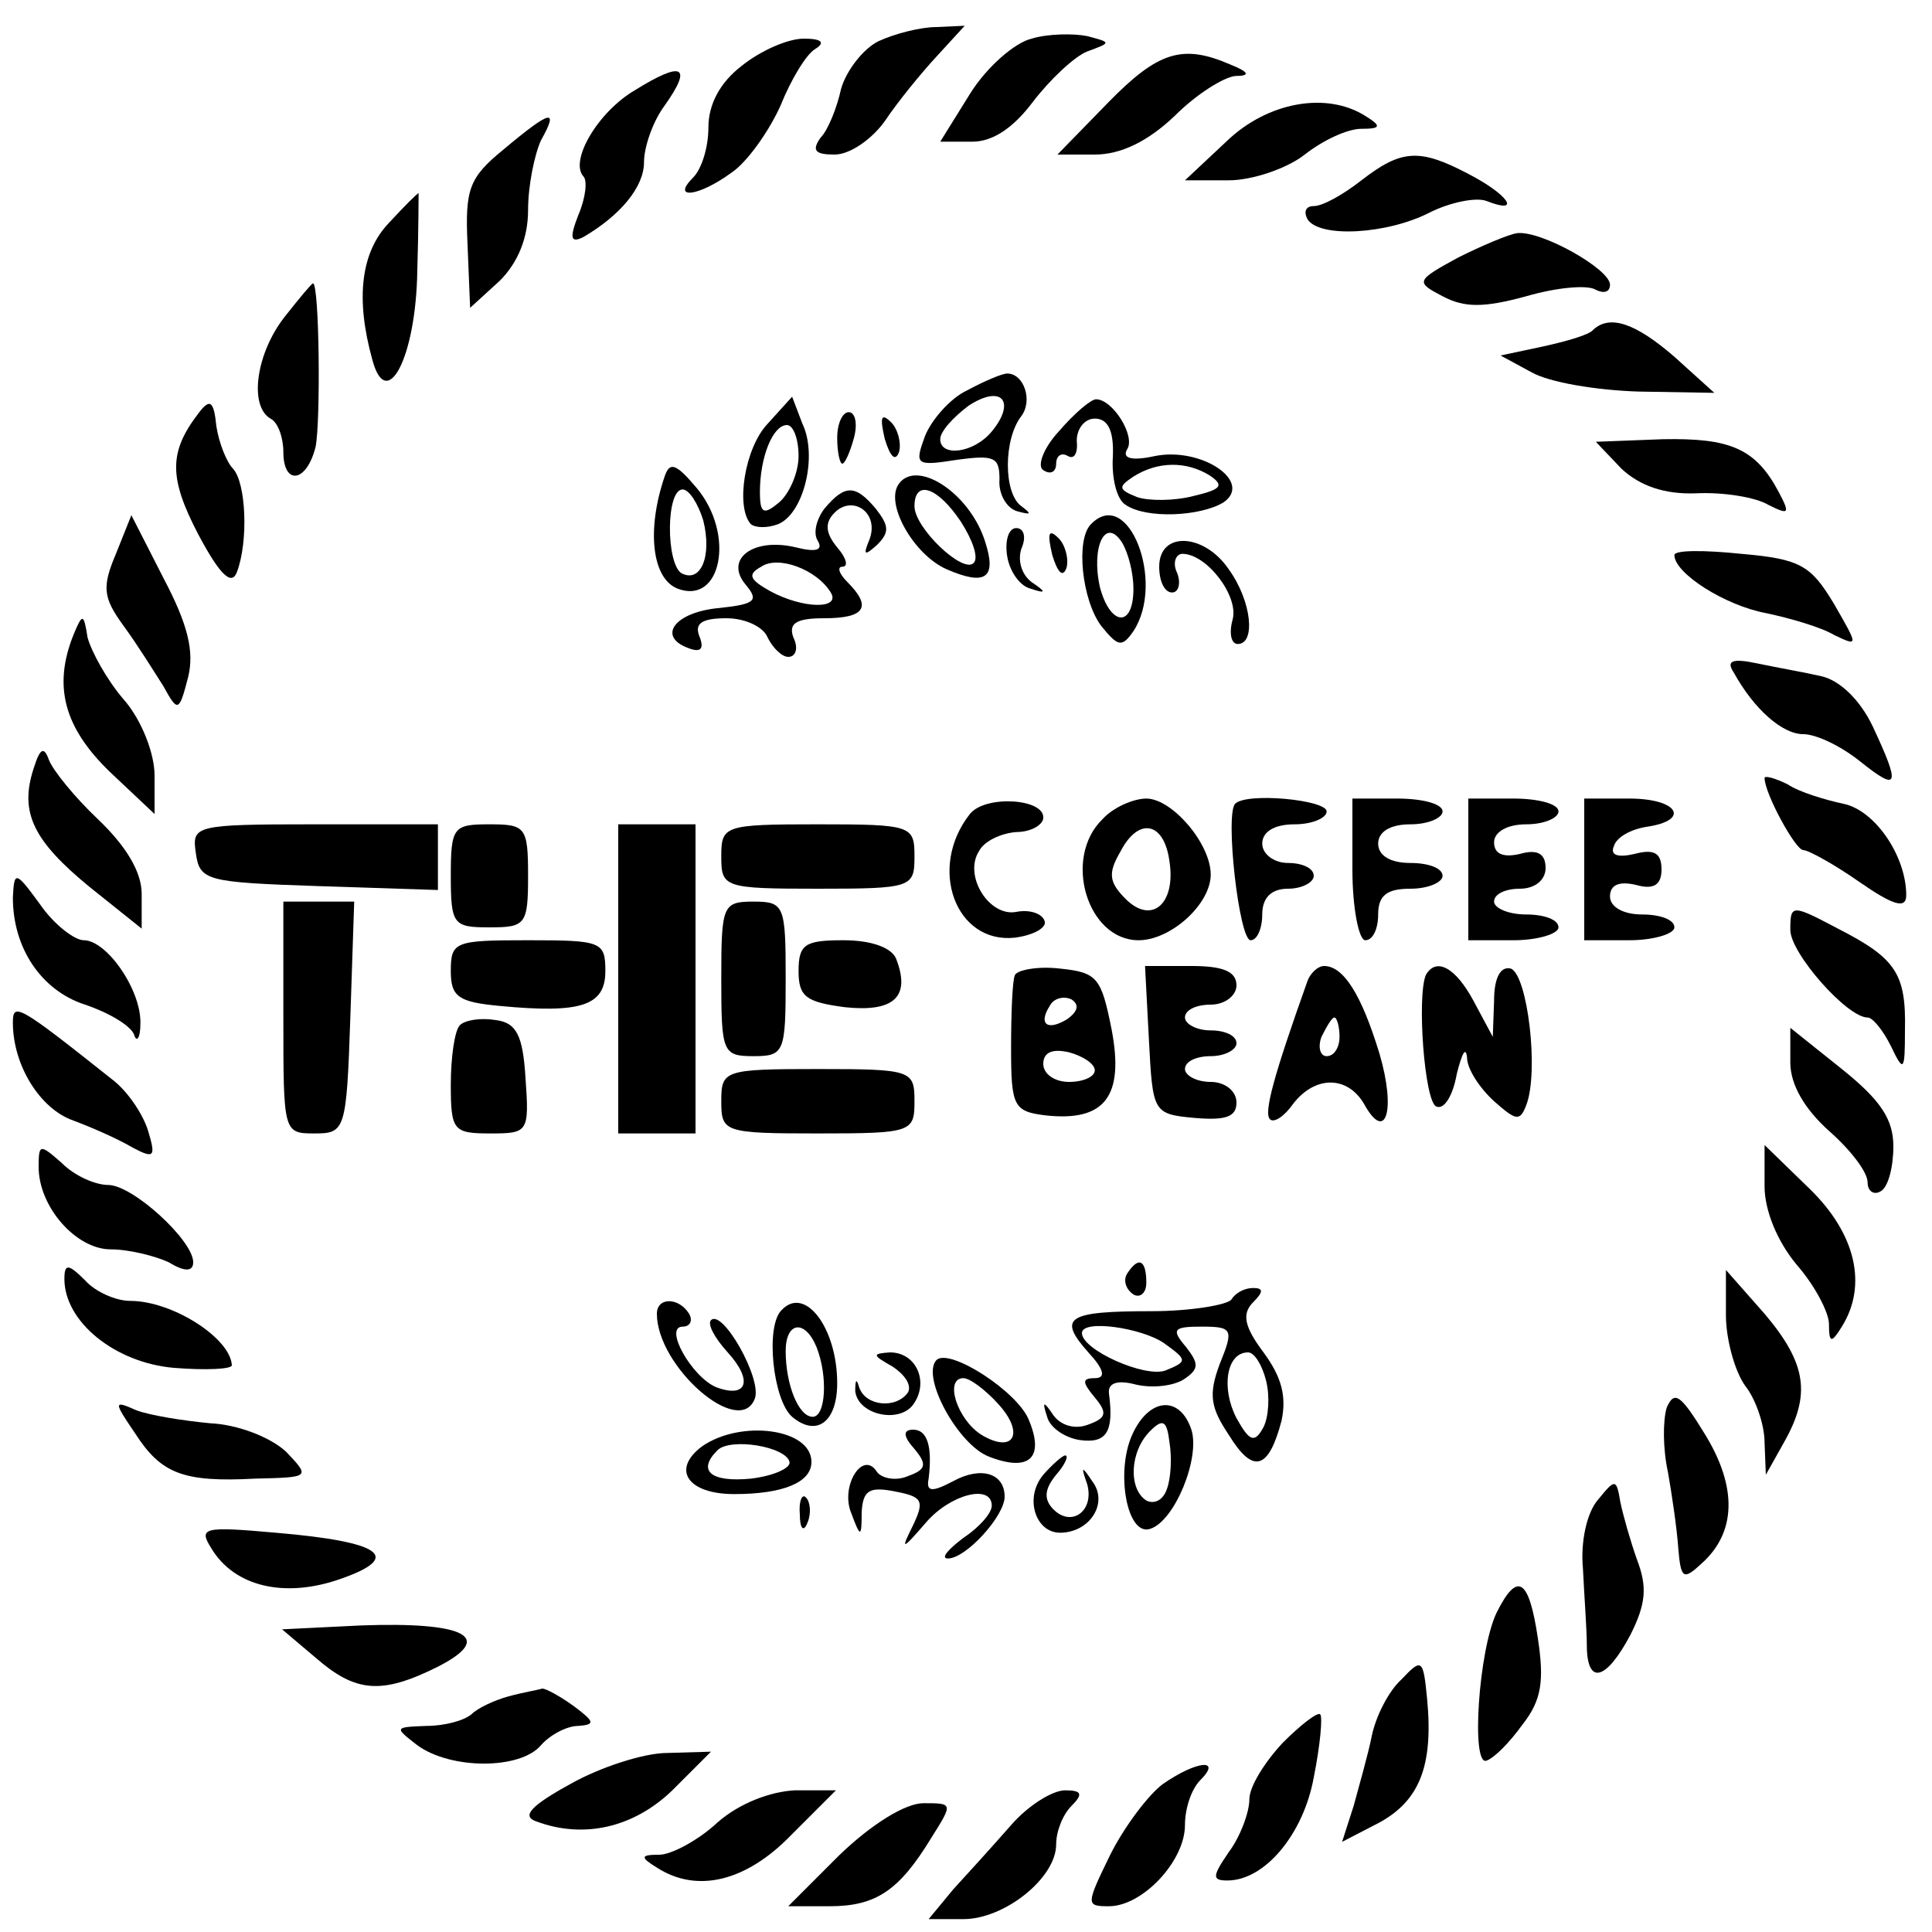 <?xml version="1.0" standalone="no"?>
<!DOCTYPE svg PUBLIC "-//W3C//DTD SVG 20010904//EN"
 "http://www.w3.org/TR/2001/REC-SVG-20010904/DTD/svg10.dtd">
<svg version="1.0" xmlns="http://www.w3.org/2000/svg"
 width="150pt" height="150pt" viewBox="0 0 150 150"
 preserveAspectRatio="xMidYMid meet">
<g transform="translate(0,150) scale(0.1,-0.1)"
fill="#000000" stroke="none">
<path d="M682 1468 c-12 -6 -25 -23 -29 -37 -3 -14 -10 -32 -16 -38 -7 -10 -4
-13 11 -13 12 0 29 12 39 26 10 15 28 37 40 50 l22 24 -22 -1 c-12 0 -32 -5
-45 -11z"/>
<path d="M801 1470 c-13 -3 -35 -22 -48 -43 l-23 -37 25 0 c16 0 32 11 47 31
13 17 32 35 42 39 19 7 19 7 0 12 -10 2 -30 2 -43 -2z"/>
<path d="M576 1449 c-17 -13 -26 -30 -26 -48 0 -15 -5 -32 -12 -39 -17 -17 4
-15 30 4 12 8 29 32 38 52 8 20 20 40 27 44 8 5 5 8 -9 8 -12 0 -33 -9 -48
-21z"/>
<path d="M860 1420 l-39 -40 29 0 c20 0 41 10 62 30 17 17 38 30 47 31 12 0
11 3 -4 9 -37 16 -56 10 -95 -30z"/>
<path d="M493 1430 c-29 -17 -51 -55 -40 -67 3 -3 2 -16 -4 -30 -7 -18 -6 -22
4 -17 29 17 47 39 47 58 0 12 7 32 16 44 22 31 14 35 -23 12z"/>
<path d="M952 1390 l-32 -30 34 0 c18 0 45 9 59 20 14 11 33 20 44 20 15 0 16
2 3 10 -30 19 -76 11 -108 -20z"/>
<path d="M391 1384 c-27 -22 -30 -31 -28 -74 l2 -49 23 21 c14 14 22 33 22 55
0 19 5 43 10 54 14 25 8 24 -29 -7z"/>
<path d="M1057 1360 c-14 -11 -30 -20 -37 -20 -6 0 -8 -4 -5 -10 9 -15 62 -12
95 5 16 8 36 12 44 9 28 -11 17 5 -14 21 -38 20 -52 19 -83 -5z"/>
<path d="M302 1327 c-22 -23 -26 -59 -13 -106 11 -42 34 1 35 69 1 33 1 60 1
60 -1 0 -11 -10 -23 -23z"/>
<path d="M1132 1300 c-33 -18 -33 -19 -12 -30 17 -9 32 -9 65 0 24 7 48 9 54
5 6 -3 11 -2 11 4 0 12 -53 42 -72 40 -7 -1 -28 -10 -46 -19z"/>
<path d="M221 1254 c-22 -28 -28 -69 -11 -79 6 -3 10 -15 10 -26 0 -26 18 -24
25 4 4 19 3 127 -2 127 -1 0 -11 -12 -22 -26z"/>
<path d="M1237 1244 c-3 -4 -21 -9 -39 -13 l-33 -7 24 -13 c14 -8 51 -14 83
-15 l59 -1 -31 28 c-30 26 -50 33 -63 21z"/>
<path d="M751 1197 c-13 -6 -28 -23 -33 -36 -8 -22 -7 -23 25 -18 29 4 33 2
33 -15 -1 -12 6 -23 14 -25 11 -3 11 -2 3 4 -14 10 -14 52 0 70 9 12 2 33 -11
33 -4 0 -18 -6 -31 -13z m19 -32 c-14 -17 -40 -20 -40 -6 0 6 10 17 22 26 26
17 37 3 18 -20z"/>
<path d="M154 1179 c-23 -30 -23 -50 0 -94 17 -32 26 -40 30 -29 9 24 7 69 -3
80 -5 5 -11 20 -13 33 -2 20 -5 22 -14 10z"/>
<path d="M596 1171 c-18 -19 -25 -65 -13 -78 4 -3 13 -3 21 0 20 8 31 53 19
78 l-8 21 -19 -21z m24 -25 c0 -13 -7 -29 -15 -36 -12 -10 -15 -9 -15 8 0 27
10 52 21 52 5 0 9 -11 9 -24z"/>
<path d="M822 1165 c-12 -13 -17 -27 -12 -30 6 -4 10 -1 10 5 0 6 4 9 9 6 5
-3 8 2 7 12 0 9 6 17 14 17 10 0 15 -9 14 -30 -1 -16 3 -33 10 -37 16 -11 58
-9 76 2 23 16 -17 43 -53 36 -18 -4 -26 -2 -22 5 7 10 -11 39 -24 39 -4 0 -17
-11 -29 -25z m117 -34 c12 -8 9 -11 -12 -16 -15 -4 -35 -4 -44 -1 -15 6 -15 8
-3 16 19 12 41 12 59 1z"/>
<path d="M650 1160 c0 -11 2 -20 4 -20 2 0 6 9 9 20 3 11 1 20 -4 20 -5 0 -9
-9 -9 -20z"/>
<path d="M687 1159 c4 -13 8 -18 11 -10 2 7 -1 18 -6 23 -8 8 -9 4 -5 -13z"/>
<path d="M1259 1136 c14 -13 33 -20 58 -19 21 1 46 -3 56 -9 16 -8 17 -7 8 10
-18 34 -38 42 -90 41 l-52 -2 20 -21z"/>
<path d="M516 1130 c-14 -41 -10 -79 10 -87 34 -13 45 42 15 78 -16 19 -21 21
-25 9z m30 -34 c7 -28 -2 -49 -17 -41 -12 8 -12 65 1 65 5 0 12 -11 16 -24z"/>
<path d="M697 1123 c-9 -16 13 -54 38 -65 30 -13 39 -7 30 21 -12 39 -55 66
-68 44z m49 -28 c9 -14 14 -28 10 -32 -8 -9 -46 27 -46 44 0 21 18 15 36 -12z"/>
<path d="M640 1105 c-6 -8 -9 -19 -5 -25 4 -7 -1 -9 -17 -5 -33 8 -56 -9 -39
-29 10 -12 8 -15 -20 -18 -35 -3 -49 -22 -25 -31 10 -4 13 -1 9 9 -4 10 2 14
21 14 15 0 29 -7 32 -15 4 -8 11 -15 16 -15 6 0 8 7 4 15 -4 11 2 15 24 15 32
0 37 9 18 28 -7 7 -8 12 -4 12 5 0 3 7 -4 15 -9 11 -10 19 -2 27 14 14 35 0
27 -21 -5 -12 -4 -13 6 -4 10 10 9 15 -1 28 -16 19 -24 19 -40 0z m5 -65 c8
-13 -21 -13 -47 1 -16 9 -18 13 -7 19 13 9 43 -2 54 -20z"/>
<path d="M90 1070 c-11 -26 -10 -34 6 -56 11 -15 24 -36 31 -47 11 -20 12 -20
19 7 5 20 0 41 -19 77 l-25 49 -12 -30z"/>
<path d="M847 1093 c-12 -12 -7 -59 8 -79 13 -16 16 -17 25 -4 25 38 -4 113
-33 83z m33 -50 c0 -31 -18 -29 -26 1 -7 31 4 55 17 35 5 -8 9 -24 9 -36z"/>
<path d="M782 1068 c2 -12 10 -23 18 -25 12 -4 13 -3 1 5 -8 6 -11 17 -8 26 4
9 2 16 -4 16 -6 0 -9 -10 -7 -22z"/>
<path d="M817 1069 c4 -13 8 -18 11 -10 2 7 -1 18 -6 23 -8 8 -9 4 -5 -13z"/>
<path d="M900 1060 c0 -11 4 -20 10 -20 5 0 7 7 4 15 -4 8 -1 15 4 15 19 0 44
-33 39 -51 -3 -11 -1 -19 4 -19 14 0 11 33 -7 58 -19 28 -54 30 -54 2z"/>
<path d="M1300 1069 c0 -14 39 -39 71 -45 19 -4 43 -11 53 -17 19 -9 19 -9 0
24 -18 30 -26 35 -72 39 -29 3 -52 3 -52 -1z"/>
<path d="M57 1007 c-16 -40 -7 -72 28 -106 l35 -33 0 30 c0 17 -10 43 -24 59
-13 15 -25 37 -28 48 -3 19 -4 19 -11 2z"/>
<path d="M1346 978 c16 -29 38 -48 54 -48 10 0 29 -9 44 -21 30 -24 32 -20 10
27 -10 21 -26 36 -40 39 -13 3 -36 7 -50 10 -19 4 -24 2 -18 -7z"/>
<path d="M26 903 c-11 -34 0 -56 44 -92 l40 -32 0 27 c0 17 -12 37 -34 58 -18
17 -35 38 -38 46 -4 11 -7 9 -12 -7z"/>
<path d="M1370 896 c0 -12 24 -56 30 -56 4 0 24 -11 44 -25 26 -18 36 -21 36
-10 0 30 -24 66 -49 71 -14 3 -34 9 -43 15 -10 5 -18 7 -18 5z"/>
<path d="M753 868 c-33 -42 -11 -101 35 -96 15 2 25 8 23 13 -2 6 -12 9 -22 7
-21 -4 -41 28 -29 47 4 8 17 14 29 15 12 0 21 6 21 11 1 15 -45 18 -57 3z"/>
<path d="M856 864 c-31 -30 -12 -94 28 -94 25 0 56 28 56 51 0 24 -30 59 -50
59 -10 0 -26 -7 -34 -16z m52 -33 c5 -33 -14 -49 -34 -29 -13 13 -14 20 -4 37
14 27 34 23 38 -8z"/>
<path d="M959 876 c-8 -8 3 -106 12 -106 5 0 9 9 9 20 0 13 7 20 20 20 11 0
20 5 20 10 0 6 -9 10 -20 10 -11 0 -20 7 -20 15 0 9 9 15 25 15 14 0 25 5 25
10 0 9 -62 15 -71 6z"/>
<path d="M1050 825 c0 -30 5 -55 10 -55 6 0 10 9 10 20 0 15 7 20 25 20 14 0
25 5 25 10 0 6 -11 10 -25 10 -16 0 -25 6 -25 15 0 9 9 15 25 15 14 0 25 5 25
10 0 6 -16 10 -35 10 l-35 0 0 -55z"/>
<path d="M1140 825 l0 -55 35 0 c19 0 35 5 35 10 0 6 -11 10 -25 10 -14 0 -25
5 -25 10 0 6 9 10 20 10 12 0 20 7 20 16 0 11 -6 15 -20 11 -13 -3 -20 0 -20
9 0 8 10 14 25 14 14 0 25 5 25 10 0 6 -16 10 -35 10 l-35 0 0 -55z"/>
<path d="M1230 825 l0 -55 35 0 c19 0 35 5 35 10 0 6 -11 10 -25 10 -15 0 -25
6 -25 14 0 9 7 12 20 9 14 -4 20 0 20 12 0 13 -6 16 -21 12 -13 -3 -19 -1 -16
6 2 7 13 13 25 15 35 5 25 22 -13 22 l-35 0 0 -55z"/>
<path d="M152 838 c3 -22 8 -23 96 -26 l92 -3 0 26 0 25 -96 0 c-93 0 -95 -1
-92 -22z"/>
<path d="M350 820 c0 -38 2 -40 30 -40 28 0 30 2 30 40 0 38 -2 40 -30 40 -28
0 -30 -2 -30 -40z"/>
<path d="M480 740 l0 -120 30 0 30 0 0 120 0 120 -30 0 -30 0 0 -120z"/>
<path d="M560 835 c0 -24 2 -25 75 -25 73 0 75 1 75 25 0 24 -2 25 -75 25 -73
0 -75 -1 -75 -25z"/>
<path d="M10 803 c0 -39 22 -72 56 -83 18 -6 35 -16 38 -23 2 -7 5 -3 5 8 1
26 -26 65 -44 65 -7 0 -23 12 -34 28 -19 26 -20 26 -21 5z"/>
<path d="M220 710 c0 -89 0 -90 24 -90 24 0 25 2 28 90 l3 90 -27 0 -28 0 0
-90z"/>
<path d="M560 740 c0 -57 1 -60 25 -60 24 0 25 3 25 60 0 57 -1 60 -25 60 -24
0 -25 -3 -25 -60z"/>
<path d="M1390 778 c0 -18 44 -68 60 -68 4 0 12 -10 18 -22 10 -21 11 -20 11
12 1 44 -7 56 -52 79 -36 19 -37 19 -37 -1z"/>
<path d="M350 746 c0 -20 6 -24 38 -27 63 -6 82 0 82 27 0 23 -3 24 -60 24
-57 0 -60 -1 -60 -24z"/>
<path d="M620 746 c0 -20 6 -24 36 -28 38 -4 51 8 40 37 -3 9 -19 15 -41 15
-30 0 -35 -3 -35 -24z"/>
<path d="M788 743 c-2 -4 -3 -30 -3 -57 0 -45 2 -49 27 -52 46 -5 61 15 51 67
-8 40 -11 44 -40 47 -17 2 -33 -1 -35 -5z m41 -34 c-16 -10 -23 -4 -14 10 3 6
11 8 17 5 6 -4 5 -9 -3 -15z m21 -40 c0 -5 -9 -9 -20 -9 -11 0 -20 6 -20 14 0
9 7 12 20 9 11 -3 20 -9 20 -14z"/>
<path d="M892 693 c3 -57 3 -58 36 -61 24 -2 32 1 32 12 0 9 -9 16 -20 16 -11
0 -20 5 -20 10 0 6 9 10 20 10 11 0 20 5 20 10 0 6 -9 10 -20 10 -11 0 -20 5
-20 10 0 6 9 10 20 10 11 0 20 7 20 15 0 11 -11 15 -35 15 l-36 0 3 -57z"/>
<path d="M1015 738 c-26 -73 -34 -102 -29 -107 3 -3 11 2 18 12 17 22 42 22
55 0 17 -31 25 -5 12 39 -14 46 -28 68 -43 68 -5 0 -11 -6 -13 -12z m25 -43
c0 -8 -4 -15 -10 -15 -5 0 -7 7 -4 15 4 8 8 15 10 15 2 0 4 -7 4 -15z"/>
<path d="M1107 743 c-7 -17 -1 -98 8 -102 6 -3 13 8 16 25 4 16 7 22 8 13 0
-9 10 -24 21 -34 17 -15 20 -16 25 -3 10 26 1 101 -12 106 -8 2 -13 -7 -13
-25 l-1 -28 -15 28 c-14 26 -29 34 -37 20z"/>
<path d="M10 706 c0 -33 21 -67 47 -76 16 -6 36 -15 46 -21 17 -9 18 -7 12 13
-4 13 -16 31 -28 40 -73 58 -77 60 -77 44z"/>
<path d="M357 704 c-4 -4 -7 -25 -7 -46 0 -36 2 -38 31 -38 29 0 30 1 27 43
-2 33 -7 43 -23 45 -12 2 -24 0 -28 -4z"/>
<path d="M1390 675 c0 -17 11 -36 30 -53 17 -15 30 -32 30 -40 0 -7 5 -10 10
-7 6 3 10 19 10 35 0 21 -10 36 -40 60 l-40 32 0 -27z"/>
<path d="M560 645 c0 -24 2 -25 75 -25 73 0 75 1 75 25 0 24 -2 25 -75 25 -73
0 -75 -1 -75 -25z"/>
<path d="M30 594 c0 -31 29 -64 56 -64 14 0 34 -5 45 -10 13 -8 19 -7 19 0 0
17 -47 60 -66 60 -10 0 -26 7 -36 17 -17 15 -18 15 -18 -3z"/>
<path d="M1370 579 c0 -19 10 -43 25 -61 14 -16 25 -37 25 -46 0 -15 2 -15 10
-2 20 32 11 72 -25 107 l-35 34 0 -32z"/>
<path d="M50 507 c0 -33 39 -65 85 -69 25 -2 45 -1 45 2 -1 21 -46 50 -79 50
-11 0 -27 7 -35 16 -13 13 -16 13 -16 1z"/>
<path d="M875 511 c-3 -5 -1 -12 5 -16 5 -3 10 1 10 9 0 18 -6 21 -15 7z"/>
<path d="M1340 479 c0 -19 7 -44 15 -55 8 -10 15 -30 15 -44 l1 -25 14 25 c21
37 18 61 -15 100 l-30 34 0 -35z"/>
<path d="M956 491 c-3 -4 -31 -9 -62 -9 -66 0 -73 -5 -49 -32 12 -13 14 -20 5
-20 -10 0 -10 -3 0 -15 10 -12 9 -16 -5 -21 -10 -4 -21 -1 -27 7 -8 12 -9 11
-5 -1 2 -8 13 -16 25 -18 21 -3 27 6 23 36 -1 8 6 11 21 7 13 -3 29 -1 37 4
12 8 12 12 2 25 -12 14 -10 16 12 16 24 0 25 -2 14 -29 -9 -24 -7 -34 7 -55
19 -31 31 -27 41 11 4 19 0 34 -14 53 -15 20 -17 30 -8 39 8 8 8 11 0 11 -7 0
-14 -4 -17 -9z m-52 -34 c18 -13 18 -14 1 -21 -16 -6 -65 16 -65 29 0 11 47 4
64 -8z m79 -29 c3 -12 2 -28 -2 -36 -7 -13 -11 -11 -21 7 -12 23 -8 51 9 51 5
0 11 -10 14 -22z"/>
<path d="M510 480 c0 -41 64 -97 76 -66 6 15 -25 70 -34 61 -3 -3 3 -14 13
-25 20 -22 15 -36 -9 -27 -19 8 -41 47 -26 47 6 0 8 5 5 10 -8 13 -25 13 -25
0z"/>
<path d="M607 483 c-13 -12 -7 -70 8 -83 19 -16 35 -4 35 26 0 43 -25 76 -43
57z m27 -29 c9 -23 7 -54 -3 -54 -11 0 -21 25 -21 51 0 23 15 25 24 3z"/>
<path d="M693 439 c9 -6 15 -14 12 -20 -9 -13 -33 -11 -38 4 -2 7 -3 6 -3 -3
2 -19 36 -26 46 -9 11 17 1 39 -19 39 -14 -1 -14 -2 2 -11z"/>
<path d="M727 444 c-12 -13 17 -66 41 -75 31 -12 43 -1 31 28 -8 22 -62 57
-72 47z m48 -34 c21 -23 12 -39 -13 -24 -19 12 -29 44 -14 44 5 0 17 -9 27
-20z"/>
<path d="M1294 407 c-3 -10 -3 -32 1 -50 3 -17 7 -44 8 -59 2 -24 4 -25 18
-12 27 24 28 59 3 100 -19 31 -24 35 -30 21z"/>
<path d="M105 387 c20 -31 37 -38 93 -35 43 1 43 1 24 21 -12 11 -37 21 -59
22 -21 2 -46 6 -57 10 -18 8 -18 7 -1 -18z"/>
<path d="M879 386 c-13 -29 -4 -79 14 -73 19 6 39 55 32 77 -9 27 -33 25 -46
-4z m27 -42 c-3 -9 -10 -12 -16 -9 -14 9 -13 38 3 54 10 10 13 8 15 -9 2 -12
1 -28 -2 -36z"/>
<path d="M545 377 c-24 -18 -11 -37 25 -37 38 0 60 9 60 25 0 26 -55 33 -85
12z m68 -12 c1 -5 -13 -11 -30 -13 -31 -3 -42 6 -26 22 10 10 53 3 56 -9z"/>
<path d="M710 375 c10 -12 9 -16 -5 -21 -9 -4 -20 -2 -24 3 -11 18 -29 -11
-20 -32 7 -19 8 -19 8 1 1 17 6 20 26 16 21 -4 23 -7 14 -26 -10 -20 -9 -20
10 2 19 22 51 30 51 13 0 -6 -10 -17 -22 -25 -12 -9 -18 -16 -12 -16 14 0 44
33 44 48 0 18 -18 24 -40 12 -17 -9 -21 -8 -19 2 3 25 -1 38 -12 38 -8 0 -8
-5 1 -15z"/>
<path d="M810 355 c-15 -18 -6 -45 13 -45 23 0 38 23 25 40 -8 12 -9 12 -4 -2
6 -21 -12 -34 -26 -20 -8 8 -7 16 2 27 7 8 10 15 7 15 -2 0 -10 -7 -17 -15z"/>
<path d="M1241 336 c-9 -10 -14 -33 -12 -54 1 -21 3 -47 3 -59 0 -32 15 -28
34 8 12 24 13 37 5 58 -5 14 -11 35 -13 45 -3 18 -4 18 -17 2z"/>
<path d="M621 324 c0 -11 3 -14 6 -6 3 7 2 16 -1 19 -3 4 -6 -2 -5 -13z"/>
<path d="M164 298 c18 -30 57 -39 100 -24 49 17 33 29 -50 36 -56 5 -60 4 -50
-12z"/>
<path d="M1162 248 c-14 -29 -20 -119 -8 -115 6 2 18 14 28 28 15 19 17 34 12
67 -7 47 -16 52 -32 20z"/>
<path d="M245 213 c31 -27 51 -29 95 -7 45 23 21 35 -60 32 l-61 -3 26 -22z"/>
<path d="M1088 196 c-10 -9 -20 -29 -23 -44 -3 -15 -10 -39 -14 -54 l-9 -28
29 15 c31 17 42 44 37 96 -3 31 -4 32 -20 15z"/>
<path d="M395 183 c-11 -3 -24 -9 -29 -14 -6 -5 -21 -9 -35 -9 -25 -1 -25 -1
-7 -15 26 -19 80 -19 96 0 7 8 20 15 29 15 13 1 13 3 -3 15 -11 8 -22 14 -25
14 -3 -1 -15 -3 -26 -6z"/>
<path d="M996 147 c-14 -15 -26 -34 -26 -44 0 -10 -7 -29 -16 -41 -13 -19 -13
-22 -1 -22 29 0 59 36 67 80 5 25 7 47 5 49 -2 2 -15 -8 -29 -22z"/>
<path d="M443 115 c-31 -17 -38 -25 -27 -29 37 -14 76 -5 106 24 l30 30 -34
-1 c-18 0 -52 -11 -75 -24z"/>
<path d="M903 115 c-11 -8 -30 -33 -41 -55 -19 -39 -19 -40 -1 -40 26 0 59 35
59 63 0 13 5 28 12 35 17 17 -3 15 -29 -3z"/>
<path d="M557 85 c-15 -14 -36 -25 -45 -25 -15 0 -15 -2 -2 -10 31 -20 69 -11
104 25 l35 35 -32 0 c-19 -1 -43 -10 -60 -25z"/>
<path d="M785 83 c-14 -16 -34 -38 -45 -50 l-19 -23 27 0 c32 0 72 32 72 58 0
10 5 23 12 30 9 9 8 12 -5 12 -10 0 -29 -12 -42 -27z"/>
<path d="M652 60 l-40 -40 32 0 c36 0 54 12 79 53 17 27 17 27 -6 27 -14 0
-40 -16 -65 -40z"/>
</g>
</svg>
